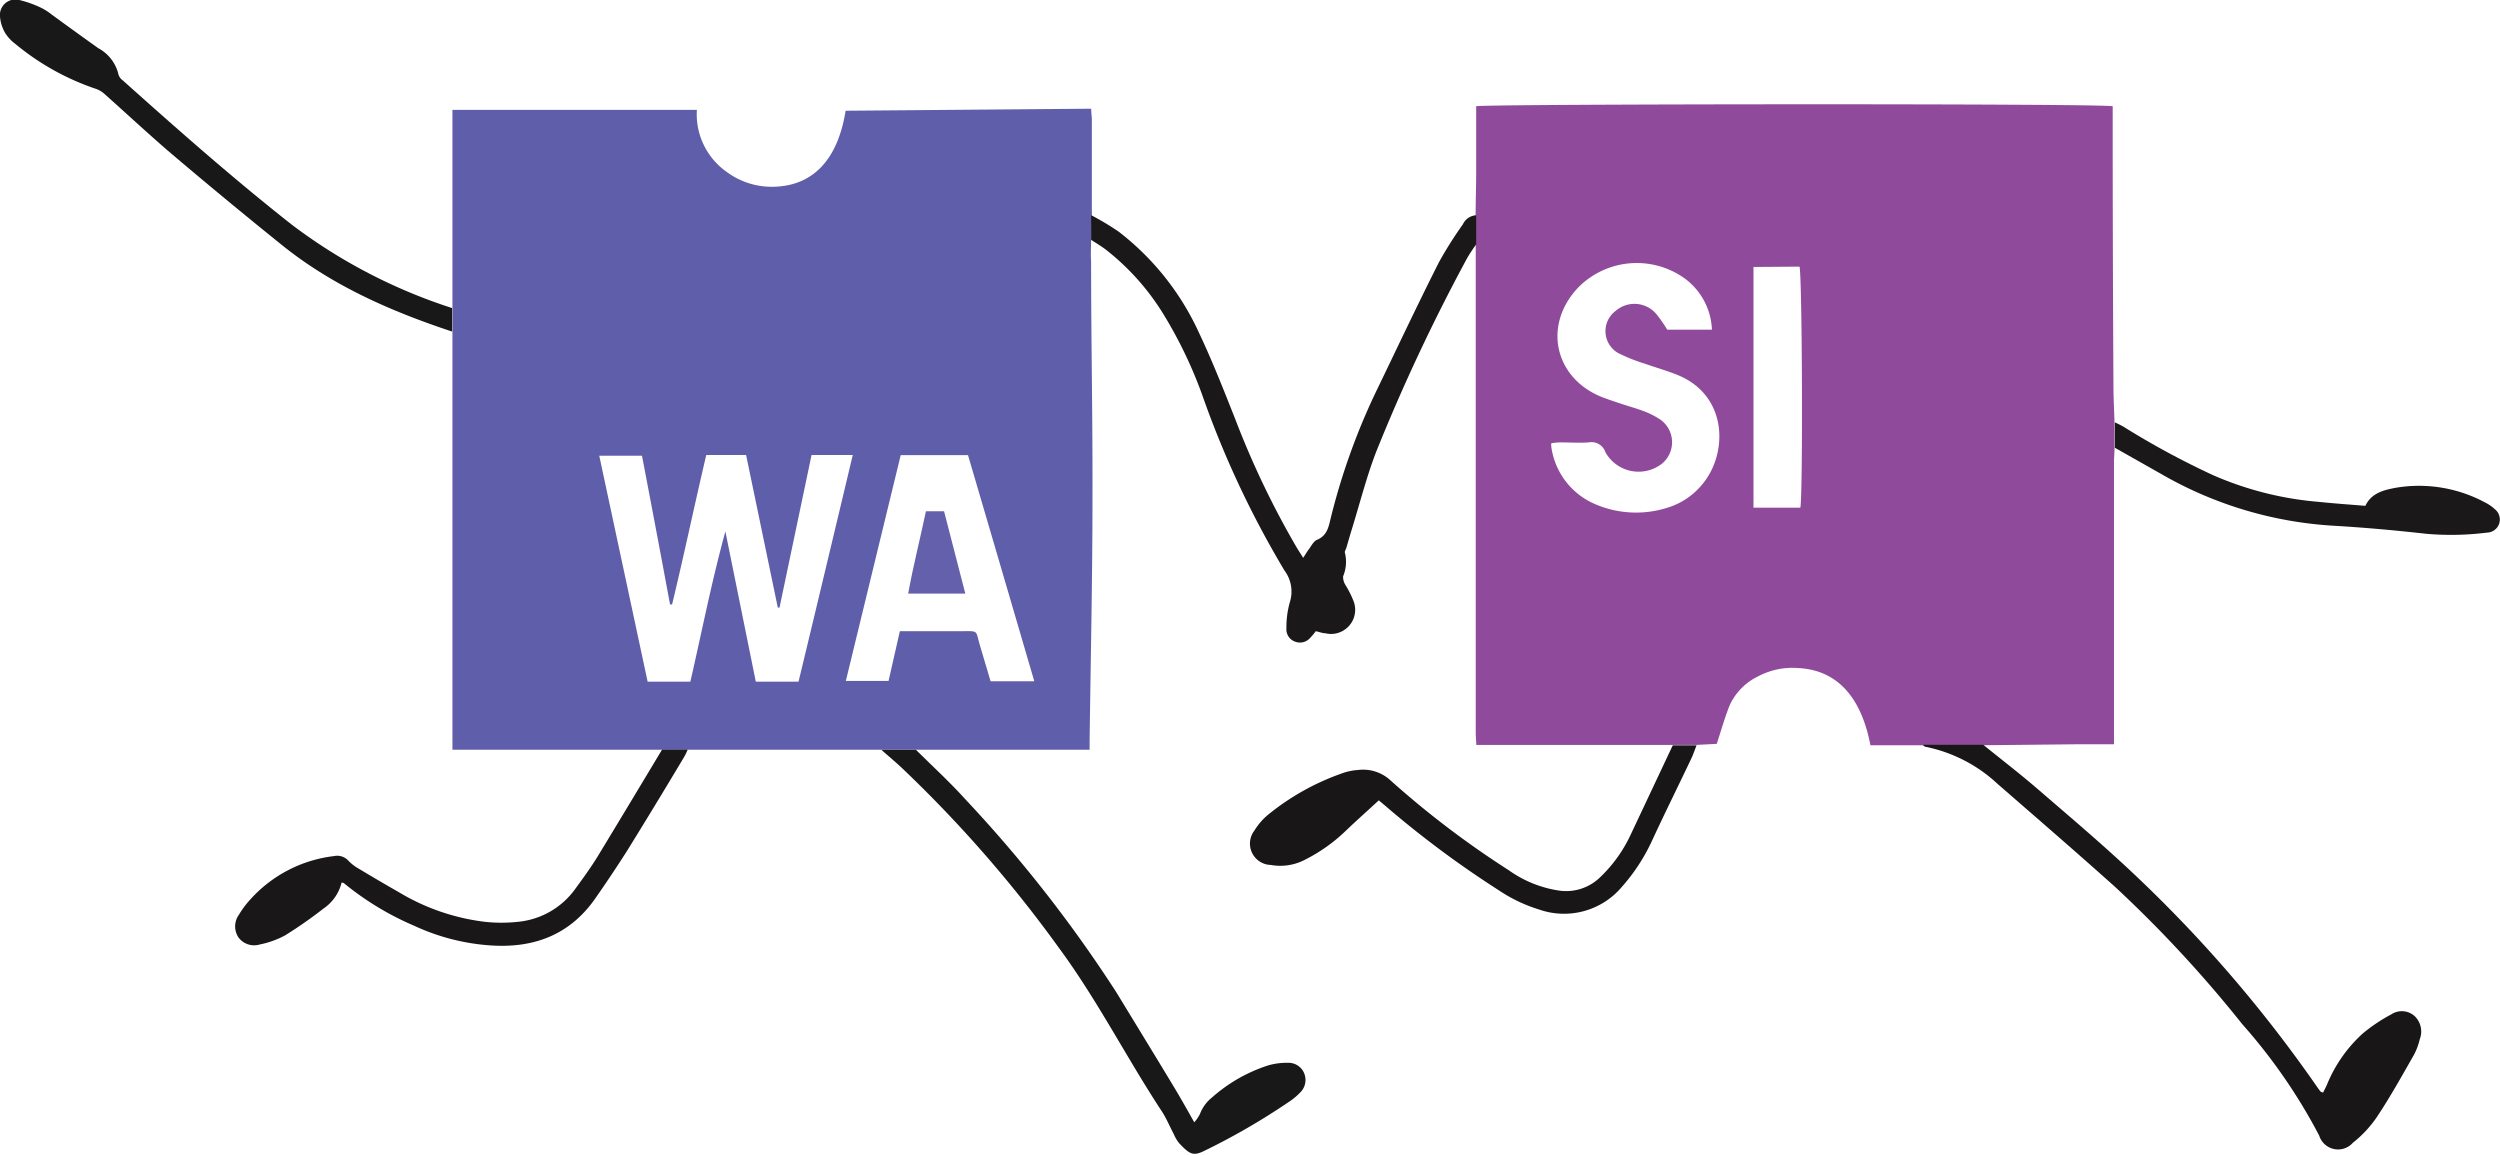 <svg xmlns="http://www.w3.org/2000/svg" viewBox="0 0 234.12 108.12"><defs><style>.cls-1{fill:#8f4a9c;}.cls-2{fill:#5f5eaa;}.cls-3{fill:#1a1818;}.cls-4{fill:#181617;}.cls-5{fill:#181616;}.cls-6{fill:#191818;}.cls-7{fill:#191717;}.cls-8{fill:#6560ab;}</style></defs><g id="Layer_2" data-name="Layer 2"><g id="Layer_1-2" data-name="Layer 1"><path class="cls-1" d="M138.19,20.11c0-1.27.05-2.54.05-3.82,0-2.12,0-4.24,0-6.34.73-.22,58.34-.27,59.61,0v1.81q0,12.15.07,24.31c0,1.18.07,2.35.1,3.53,0,.79,0,1.58,0,2.38,0,.46-.05.91-.05,1.37q0,12.63,0,25.27v1.08l-3.48,0-8.81.09-5.67,0h-4.85c-.88-4.63-3.21-7.07-6.81-7.23a6.84,6.84,0,0,0-3.69.77A5.64,5.64,0,0,0,162,66c-.47,1.16-.81,2.38-1.23,3.66l-1.91.1h-2.23c-.39,0-.78,0-1.17,0H138.25c0-.41-.05-.75-.05-1.09l0-39.17c0-2.22,0-4.44,0-6.66C138.19,21.93,138.19,21,138.19,20.11Zm7.09,21.39a1.34,1.34,0,0,0,0,.36,6.84,6.84,0,0,0,3.94,5.28,9.68,9.68,0,0,0,7.1.35,6.71,6.71,0,0,0,3.06-2.09c2.48-2.9,2.46-8.39-2.32-10.3-1-.4-2-.68-3.05-1.05a15.53,15.53,0,0,1-2.49-1,2.36,2.36,0,0,1-.21-3.94,2.68,2.68,0,0,1,3.82.32,13.44,13.44,0,0,1,1,1.44h4.19a6.27,6.27,0,0,0-2.45-4.72,7.7,7.7,0,0,0-10,.7c-3.4,3.48-2.37,8.5,2.11,10.32.61.24,1.24.44,1.86.65s1.33.4,2,.65a7.69,7.69,0,0,1,1.67.84,2.6,2.6,0,0,1,.12,4.12,3.56,3.56,0,0,1-5.28-1.07,1.38,1.38,0,0,0-1.58-.93c-.87.06-1.74,0-2.6,0C145.81,41.43,145.55,41.47,145.28,41.5ZM164.21,25V47.54h4.39c.25-1.36.17-21.83-.08-22.57Z"/><path class="cls-2" d="M102.18,22.46c0,.65-.05,1.3,0,2,0,7.31.15,14.63.13,21.95,0,7.68-.17,15.35-.27,23,0,.22,0,.45,0,.8h-1.07l-13.73,0c-.46,0-.91,0-1.37,0H82.54c-1.73,0-3.46,0-5.18,0l-11.83,0c-.39,0-.78,0-1.17,0H62l-1.57,0-16.86,0H42.37V32.32c0-.42,0-.85,0-1.27v-2.2c0-.68,0-1.37,0-2.05,0-5.13,0-10.26,0-15.39V10.29H65.26A6.6,6.6,0,0,0,68,16.06a7.09,7.09,0,0,0,4.68,1.42c3.53-.17,5.79-2.6,6.51-7.11l23-.19c0,.43.06.74.06,1.05,0,2.61,0,5.23,0,7.84,0,.36,0,.72,0,1.08C102.2,20.92,102.19,21.69,102.18,22.46ZM79.86,42.61H76l-3,14.29-.16,0L69.87,42.61H66.14c-1.1,4.68-2.08,9.35-3.2,14l-.19,0q-1.3-7-2.63-13.93h-4l4.53,21.16h4c1.08-4.7,2-9.41,3.28-14.07l2.85,14.07h4C76.49,56.75,78.16,49.75,79.86,42.61Zm17,21.19c-2.1-7.18-4.16-14.21-6.21-21.18h-6.3L79.21,63.77h4l1.06-4.66h5.68c1.78,0,1.37-.15,1.85,1.44.18.59.35,1.19.53,1.78s.29,1,.44,1.47Z"/><path class="cls-3" d="M102.18,22.46c0-.77,0-1.54,0-2.31a25,25,0,0,1,2.59,1.55,25.11,25.11,0,0,1,7.53,9.5c1.24,2.62,2.3,5.33,3.36,8a81.89,81.89,0,0,0,5.83,12.17l.55.87c.21-.31.35-.57.53-.8s.43-.74.75-.88c1-.41,1.11-1.27,1.32-2.12a61.78,61.78,0,0,1,4.14-11.59c2-4.13,3.93-8.25,6-12.34A37.82,37.82,0,0,1,137,21a1.45,1.45,0,0,1,1.24-.84c0,.91,0,1.82,0,2.73a14.06,14.06,0,0,0-.86,1.31,176.33,176.33,0,0,0-8.52,18.15c-.93,2.43-1.57,5-2.34,7.46-.15.5-.29,1-.44,1.5-.05.16-.18.34-.13.46a3.53,3.53,0,0,1-.17,2.2,1.38,1.38,0,0,0,.2.78,9.78,9.78,0,0,1,.78,1.55,2.26,2.26,0,0,1-2.66,3c-.26,0-.51-.11-.88-.19a5.72,5.72,0,0,1-.53.63,1.26,1.26,0,0,1-1.43.34,1.22,1.22,0,0,1-.79-1.24,8.76,8.76,0,0,1,.31-2.41,3.29,3.29,0,0,0-.49-3,90.07,90.07,0,0,1-7.71-16.46A41.21,41.21,0,0,0,109,29.5a22.83,22.83,0,0,0-5.36-6.06C103.18,23.08,102.67,22.78,102.18,22.46Z"/><path class="cls-4" d="M180.06,69.75l5.67,0c1.7,1.38,3.44,2.71,5.09,4.14,3.12,2.69,6.27,5.35,9.25,8.18a125.79,125.79,0,0,1,17,19.83l.23.31a1.05,1.05,0,0,0,.25.11c.12-.24.25-.48.36-.73a13.17,13.17,0,0,1,3.34-4.79A15.48,15.48,0,0,1,223.93,95a1.79,1.79,0,0,1,2.2.16,2,2,0,0,1,.47,2.18,5.85,5.85,0,0,1-.55,1.46c-1.14,2-2.25,4-3.51,5.88a10.85,10.85,0,0,1-2.2,2.34,1.85,1.85,0,0,1-3.15-.67A52,52,0,0,0,210,95.93a117.81,117.81,0,0,0-11.91-12.86c-3.63-3.25-7.31-6.43-11-9.64a13.94,13.94,0,0,0-6.79-3.5C180.2,69.91,180.14,69.81,180.06,69.75Z"/><path class="cls-5" d="M156.65,69.8h2.23c-.17.42-.31.86-.51,1.27-1.2,2.53-2.43,5-3.63,7.59a17.61,17.61,0,0,1-2.87,4.41,7.08,7.08,0,0,1-7.75,2.1,14.31,14.31,0,0,1-3.78-1.81,93.69,93.69,0,0,1-10.6-7.89l-.62-.52c-1.08,1-2.12,1.92-3.13,2.89a15.57,15.57,0,0,1-3.74,2.65A5,5,0,0,1,119,81a2,2,0,0,1-1.52-3.23,5.93,5.93,0,0,1,1.27-1.47,23,23,0,0,1,6.88-3.86,5.3,5.3,0,0,1,1.53-.33,3.77,3.77,0,0,1,3,.92,86.49,86.49,0,0,0,11.14,8.47A10.83,10.83,0,0,0,146,83.4a4.55,4.55,0,0,0,3.79-1.19,13.2,13.2,0,0,0,2.95-4.11Z"/><path class="cls-6" d="M82.54,70.22h3.24c1.55,1.54,3.15,3,4.63,4.64a126.58,126.58,0,0,1,13.74,17.46c.27.41.53.82.78,1.24,1.7,2.79,3.41,5.58,5.09,8.37.6,1,1.16,2,1.82,3.17a3.44,3.44,0,0,0,.53-.77,3.62,3.62,0,0,1,1.14-1.56,14.72,14.72,0,0,1,5.26-3,6.26,6.26,0,0,1,1.83-.24,1.58,1.58,0,0,1,1.54,1,1.64,1.64,0,0,1-.41,1.81,5.84,5.84,0,0,1-1,.83,63.61,63.61,0,0,1-8,4.63c-1,.48-1.34.29-2.33-.77a3.76,3.76,0,0,1-.49-.85c-.37-.69-.67-1.43-1.09-2.08-3.34-5.07-6.09-10.52-9.71-15.41A120.15,120.15,0,0,0,84.44,71.9C83.82,71.32,83.17,70.78,82.54,70.22Z"/><path class="cls-7" d="M62,70.2h2.4a5.66,5.66,0,0,1-.34.7c-1.79,3-3.57,5.93-5.4,8.88Q57.24,82,55.71,84.19C53.34,87.55,50,88.8,46,88.54a20.13,20.13,0,0,1-7.18-1.83,27.23,27.23,0,0,1-6.61-4,.53.53,0,0,0-.22-.06,4.12,4.12,0,0,1-1.69,2.43,40.89,40.89,0,0,1-3.61,2.52,8.49,8.49,0,0,1-2.37.85,1.82,1.82,0,0,1-2-.68,1.87,1.87,0,0,1,.07-2.13,8.48,8.48,0,0,1,1-1.35,12.51,12.51,0,0,1,7.9-4.12,1.4,1.4,0,0,1,1.34.44,4.23,4.23,0,0,0,1,.76c1.23.74,2.47,1.47,3.72,2.18a20.37,20.37,0,0,0,8,2.77,14.45,14.45,0,0,0,3.22,0,7.48,7.48,0,0,0,5.34-3.13c.73-1,1.46-2,2.11-3.07C58,76.86,60,73.53,62,70.2Z"/><path class="cls-6" d="M42.34,28.85v2.2c-5.68-1.88-11.11-4.25-15.81-8q-5.46-4.39-10.8-8.93c-2-1.73-4-3.59-6-5.37a2.37,2.37,0,0,0-.84-.46A23.65,23.65,0,0,1,1.42,4.1a3.82,3.82,0,0,1-.93-1A3.62,3.62,0,0,1,0,1.56,1.45,1.45,0,0,1,1.81,0a10.31,10.31,0,0,1,2,.71,5.25,5.25,0,0,1,1,.63Q7,2.94,9.2,4.51A3.76,3.76,0,0,1,11.1,7a1.06,1.06,0,0,0,.4.53c5.16,4.62,10.35,9.2,15.8,13.49A50.42,50.42,0,0,0,42.34,28.85Z"/><path class="cls-3" d="M198.05,41.93c0-.8,0-1.59,0-2.38.35.17.71.33,1,.53a76.65,76.65,0,0,0,8.18,4.41A31,31,0,0,0,217.16,47c1.43.15,2.86.25,4.35.37.58-1.21,1.72-1.48,2.9-1.7a13.06,13.06,0,0,1,8.34,1.4,3.84,3.84,0,0,1,.88.61,1.23,1.23,0,0,1-.75,2.2,26.67,26.67,0,0,1-5.65.11c-2.86-.32-5.72-.58-8.59-.75a36.54,36.54,0,0,1-16.26-4.86Z"/><path class="cls-8" d="M90.4,55.59H85.05c.47-2.62,1.12-5.12,1.66-7.71h1.7C89.05,50.37,89.71,52.91,90.4,55.59Z"/></g></g></svg>